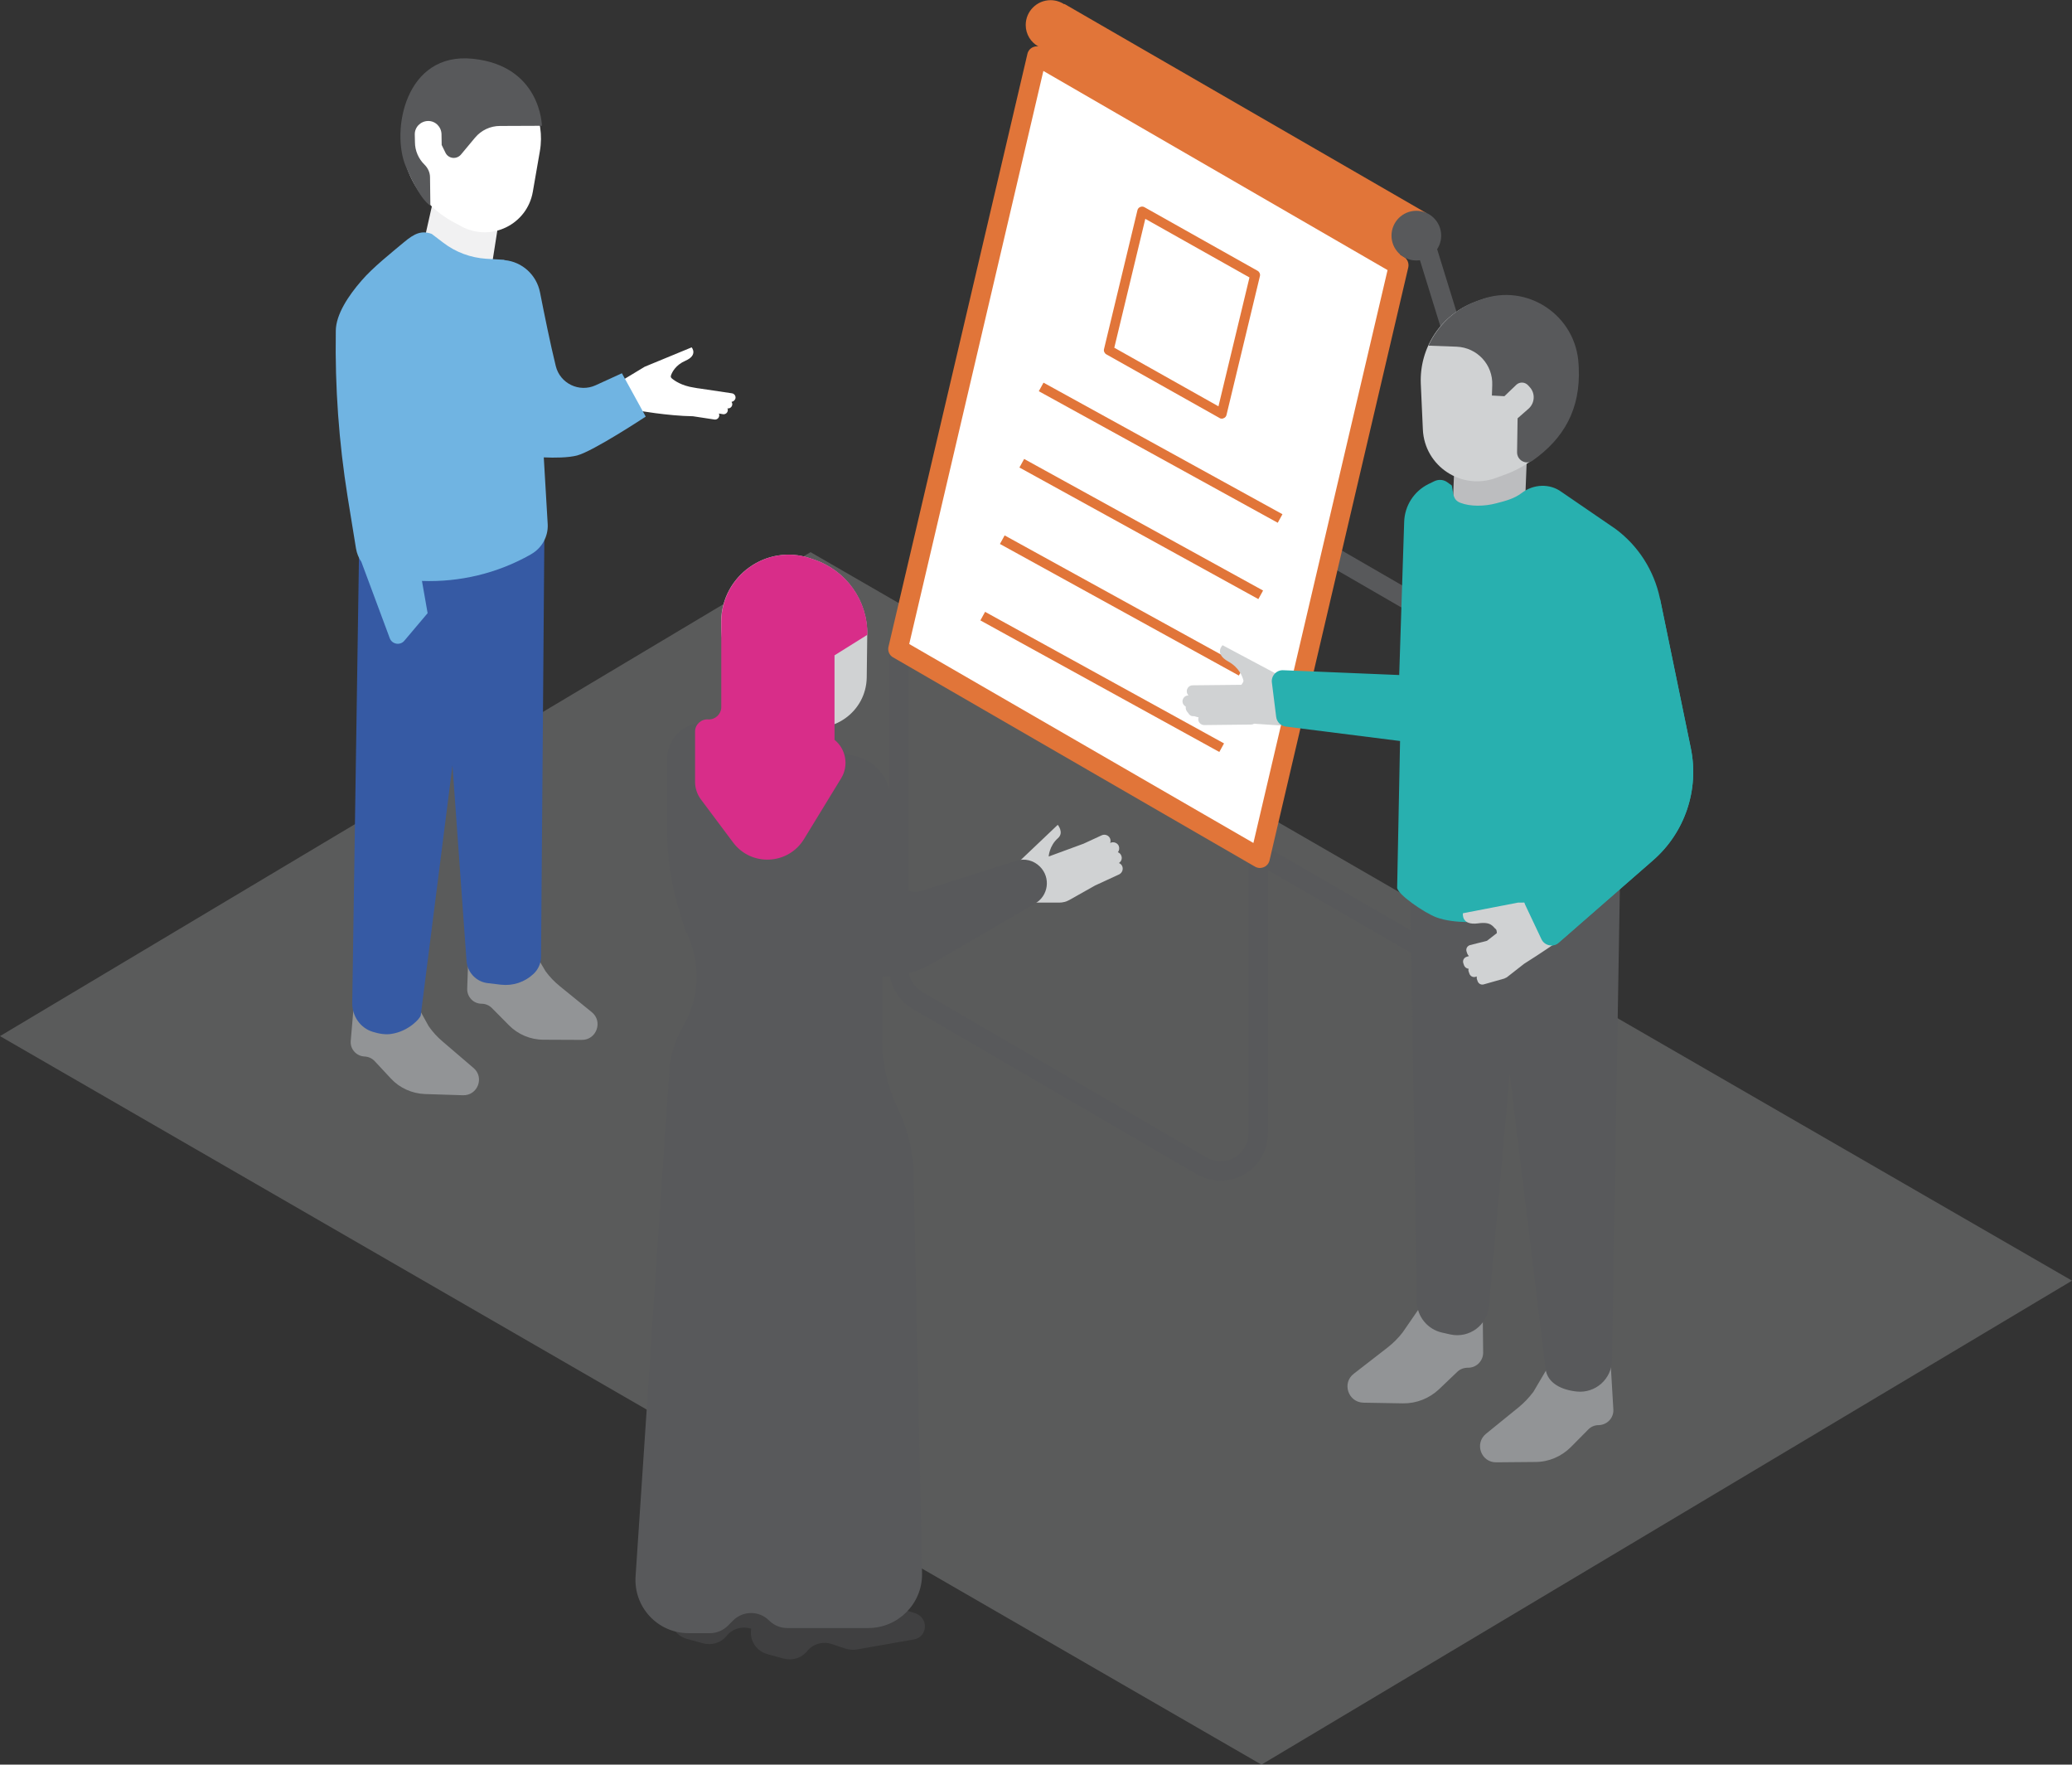 <svg id="hero" xmlns="http://www.w3.org/2000/svg" viewBox="0 0 1209.4 1029.7">
  <rect x="0" y="0" width="1209.4" height="1029.7" fill="#333333" stroke="none"/>
  <style>
    .st1{fill:#58595b}.st2{fill:#fff}.st3{fill:#e17539}.st5{fill:#929496}.st8{fill:#d0d2d3}.st10{fill:#28b0af}.st11{fill:#404041}
  </style>
  <path opacity=".29" fill="#bcbdbf" d="M736.3 1029.7L0 604.6l473.1-282.4 736.3 425.1z"/>
  <path class="st1" d="M712.4 689c-4.8 0-9.5-1.3-13.9-3.8l-165.8-96.5c-8.5-5-13.8-14.2-13.8-24.1v-187h11.3v187c0 5.9 3.1 11.3 8.2 14.3l165.8 96.5c5.1 3 11.2 3 16.4 0 5.1-3 8.2-8.3 8.2-14.3V499.8h11.3v161.3c0 10.1-5.2 19.1-13.8 24.1-4.4 2.5-9.1 3.8-13.9 3.8z"/>
  <path class="st1" d="M890 590.2c-4.8 0-9.6-1.3-13.9-3.8l-166.9-96.5c-8.6-5-13.9-14.2-13.9-24.1v-187h11.4v187c0 5.9 3.2 11.3 8.2 14.3l166.8 96.5c5.2 3 11.3 3 16.5 0 5.2-3 8.2-8.3 8.2-14.3V401h11.4v161.3c0 10.1-5.2 19.1-13.9 24.1-4.3 2.6-9.1 3.8-13.9 3.8z"/>
  <path class="st1" d="M912.2 408.1c-1 0-2-.3-2.9-.8L698.2 285.2c-1.2-.7-2.2-1.9-2.6-3.2L616 24.3c-.7-2.2.1-4.7 1.9-6.1 1.8-1.5 4.4-1.7 6.4-.5l211.2 122.1c1.2.7 2.2 1.9 2.6 3.2l79.6 257.7c.7 2.2-.1 4.7-1.9 6.1-1.1.9-2.4 1.3-3.6 1.3zM705.8 276.5l196.7 113.7-74.7-241.6L631.1 34.8l74.7 241.7z"/>
  <path class="st2" d="M735.4 500.7L524.2 378.6l81.1-346 211.1 122.1z"/>
  <path class="st2" d="M713.2 241.4l-66-37.1 19.5-81 66 37.1z"/>
  <path class="st3" d="M713.2 244.3c-.5 0-1-.1-1.4-.4l-66-37.1c-1.1-.6-1.7-1.9-1.4-3.1l19.5-81c.2-.9.8-1.6 1.6-1.9.8-.4 1.8-.3 2.5.1l66 37.1c1.1.6 1.7 1.9 1.4 3.1l-19.5 81c-.2.9-.8 1.6-1.6 1.9-.4.2-.8.3-1.1.3zm-62.8-41.4l60.8 34.2 18.1-75.2-60.8-34.2-18.1 75.2z"/>
  <path class="st3" d="M819.3 149.8l-2.2-1.3 15.4-24.2-211.2-122-.1.2c-2.3-1.5-5.1-2.4-8-2.4-8 0-14.5 6.5-14.5 14.5 0 5.4 3 10.1 7.4 12.5-1-.2-2.1 0-3.1.4-1.7.7-2.9 2.2-3.3 3.9l-81.1 346c-.6 2.4.5 5 2.7 6.2l211.2 122.1c.9.5 1.9.8 2.9.8.8 0 1.5-.2 2.3-.5 1.7-.7 2.9-2.2 3.3-3.9L822 156c.5-2.4-.5-4.9-2.7-6.2zm-87.7 342.1L530.7 375.8 609 41.4l200.9 116.2-78.3 334.3z"/>
  <circle class="st1" cx="826.7" cy="137.5" r="14.5"/>
  <path class="st2" d="M607.8 225.7l139.4 76.8"/>
  <path transform="rotate(-61.169 677.507 264.142)" class="st3" d="M674.6 184.5h5.7v159.2h-5.7z"/>
  <path class="st2" d="M596.4 270.3l139.4 76.8"/>
  <path transform="rotate(-61.164 666.144 308.713)" class="st3" d="M663.3 229.1h5.7v159.2h-5.7z"/>
  <g>
    <path class="st2" d="M585 314.9l139.4 76.8"/>
    <path transform="rotate(-61.164 654.76 353.304)" class="st3" d="M651.9 273.7h5.7v159.2h-5.7z"/>
  </g>
  <g>
    <path class="st2" d="M573.6 359.5l139.5 76.8"/>
    <path transform="rotate(-61.169 643.357 397.911)" class="st3" d="M640.5 318.3h5.7v159.2h-5.7z"/>
  </g>
  <g>
    <path class="st2" d="M429.3 232.3c.2-1.3-.7-2.6-2.1-2.8l-19.5-2.9h-.2c-.8-.1-1.5-.3-2.3-.4-7.5-1.1-11.7-4.2-13.2-5.5-.4-.4-.6-1-.4-1.5.6-1.9 2.7-6.2 8.5-8.7 7.5-3.3 3.6-7.8 3.6-7.8L376.3 214l-13.4 8.1 8.5 17.3s18.3 3.3 33.1 3.5l12.5 1.9c1.3.2 2.6-.7 2.8-2.1.1-.5 0-1-.2-1.4l2.4.4c1.3.2 2.6-.7 2.8-2.1.1-.5 0-.9-.2-1.3 1.3.2 2.6-.7 2.8-2.1.1-.6-.1-1.2-.4-1.7 1.1-.2 2.1-1 2.3-2.2z"/>
    <path d="M253.4 114.5l-5 22.2s-1.2 7.9 11.3 12.6c12.5 4.7 27.3 6.1 27.3 6.1l4.6-29.2-38.2-11.7z" fill="#f1f1f2"/>
    <path class="st5" d="M273.3 559.4l-.6 17.6c-.1 4.8 3.7 8.7 8.4 8.7 2.2 0 4.4.9 6 2.5l9.9 10c5.3 5.4 12.6 8.5 20.2 8.5l22.4.1c8.6.1 12.5-10.8 5.8-16.2l-18.6-15.1c-3.2-2.6-6-5.5-8.4-8.8l-7.7-13.1-37.4 5.8zM206.8 583l-2.1 24.6c-.3 4.7 3.4 8.7 8.1 8.9 2.2.1 4.3 1 5.9 2.7l9.5 10.2c5.1 5.5 12.3 8.7 19.8 9l22.2.7c8.6.3 12.7-10.4 6.2-15.9l-18.1-15.5c-3.1-2.6-5.8-5.6-8.1-8.9l-7.3-13.2-36.1-2.6z"/>
    <path d="M209.7 313.2l-4.1 272c-.1 7.7 4.7 14.7 12 16.9 3.5 1.1 7.4 1.8 10.9 1.2 10-1.5 16.9-9.1 17.1-10.9l18.5-145.7 8.2 114c.5 6.8 5.8 12.3 12.5 13l7.6.9c7 .8 13.9-1.5 19-6.3 2.8-2.6 4.4-6.3 4.4-10.1l2-252.6-108.1 7.6z" fill="#365aa4"/>
    <path class="st2" d="M264.7 129.6l4.8 2.6c17.2 9.1 38.2-1.2 41.5-20.3l4.1-23.6c3.3-18.8-6-37.5-22.9-46.3l-2.1-1.1c-22.7-11.8-50.3 1.8-54.6 27l-.3 1.6c-4.2 24.3 7.7 48.5 29.5 60.1z"/>
    <path class="st1" d="M251.2 119.9l-.2-16.4c0-2.8-1.2-5.4-3.2-7.4-3.5-3.4-5.6-8.2-5.6-13.1l-.1-4.5c-.1-4.3 3.4-7.8 7.7-7.9 4.3-.1 7.8 3.4 7.9 7.7l.1 6.3 2.2 4.5c1.8 3.7 6.8 4.1 9.3.8l8-9.6c3.6-4.3 8.9-6.8 14.5-6.8l24.5-.1s-.5-34.9-40.2-39.1-48 42.2-39.2 62.9 14.3 22.7 14.3 22.7z"/>
    <path d="M363 217.8l-15.3 7c-9.6 4.4-20.8-1-23.3-11.2-3.2-13-6.7-30.3-9.2-43-2-10.1-10.3-17.8-20.6-18.8v.1l-.3-.3-10.5-.6c-9.1-.6-17.8-3.8-25.1-9.4l-6.7-5.1c-5.8-2.1-9.9-.5-16.4 5-6.4 5.4-18.2 14.7-24.7 22.4-7.4 8.5-14.8 19.5-14.9 29.1v.8c-.5 32.2 1.8 64.3 6.9 96.1l4.9 30.2c.5 2.8 1.5 5.4 3.1 7.7l16.6 44.6c1.3 3.6 6.1 4.4 8.5 1.5l13.6-16.1-3.3-18.8c22 .8 44-4.4 63.4-15.4l.3-.2c6.2-3.5 10-10.2 9.7-17.3l-2.3-39.2c6.4.3 14.3.2 19.4-1.1 9.5-2.5 40.1-22.7 40.1-22.7L363 217.8z" fill="#70b4e2"/>
  </g>
  <g>
    <path class="st8" d="M759.2 403.9l-14.8-11-30.8-16.4s-5.1 4.8 3.3 9.5c6.5 3.6 8.4 9 8.9 11.2.1.5-.6 1.6-1.2 2.4l-28.5.3c-1.9 0-3.4 1.6-3.4 3.5 0 .9.4 1.8 1 2.4h-.1c-1.9 0-3.4 1.6-3.4 3.5 0 1.3.8 2.4 1.9 3v.4c-.1 1.3.5 2.4 1.4 3.3.6 1.2 1.7 2 3.1 1.9h.5c.8.3 1.6.5 2.5.7-.1.3-.2.7-.2 1.1 0 1.9 1.6 3.4 3.5 3.4l27.4-.3c.6 0 1.2-.2 1.7-.5 9.2.7 15.4 1 15.4 1l11.8-19.4z"/>
    <path class="st5" d="M865.5 771.1l.2 18.2c0 4.9-4 8.9-8.9 8.8-2.3 0-4.6.8-6.2 2.4L840 810.6c-5.7 5.4-13.2 8.4-21.1 8.3l-23.1-.4c-8.9-.2-12.7-11.5-5.6-16.9l19.6-15.2c3.3-2.6 6.3-5.5 8.9-8.9L828 764l37.5 7.1M940.2 797.1l1.5 25.5c.2 4.9-3.7 8.9-8.6 9-2.3 0-4.5.9-6.1 2.6l-10.1 10.2c-5.5 5.5-12.9 8.7-20.7 8.7l-22.9.2c-8.8.1-12.8-11-6-16.6l19.1-15.5c3.2-2.6 6.1-5.7 8.6-9l7.9-13.4 37.3-1.7"/>
    <path class="st1" d="M823.2 524.9l3.8 234.6c.1 8.7 6.2 16.2 14.7 18.1l4.9 1.1c11 2.4 21.7-5.5 22.5-16.8l12.1-135.2 20.9 172c1.1 8.6 9.6 12.4 18.3 13.3 10.8 1.1 20.3-7.3 20.5-18.2l4.6-275.6-122.3 6.7z"/>
    <path fill="#bcbdbf" d="M849.3 261l-1.7 43.9 41.9 5.6 2.3-58.8z"/>
    <path class="st8" d="M879.1 276.7l-5.7 2.1c-20.2 7.6-42-6.7-42.9-28.3l-1.2-26.5c-.9-21.2 11.9-40.5 31.8-47.8l2.4-.9c26.6-9.8 55.1 9.2 56.4 37.5l.1 1.8c1.2 27.4-15.3 52.5-40.9 62.1z"/>
    <path class="st10" d="M986.9 436.6l-18-87.3c-3.4-16.3-12.6-30.8-26-40.7l-31.4-21.5c-6.9-5.1-16.3-4.7-23.2.5-4.5 3.5-10 4.8-15 6.1-6.7 1.8-15 2-20.9-.3-4.5-1.7-4-5.4-5-10.1l-2.5-1.8c-2.2-1.7-5.2-1.9-7.7-.7l-3.5 1.7c-8.4 4.2-13.8 12.6-14.1 22l-2.9 89.4-67.5-2.8c-4.1-.3-7.4 3.3-6.8 7.3l2.5 20c.4 3 2.8 5.3 5.8 5.6l66.5 8.4-1.7 85.5c-.1 3.8 15.9 14.8 22.9 17.4 10.6 4 27 2.5 27 2.5l28.2-2.4 6 12.6c1.8 3.9 6.9 4.9 10.1 2.1l55-48c18.8-16.2 27.2-41.3 22.2-65.5z"/>
    <path class="st1" d="M885.5 263.8c-.1 4.7 5.1 7.7 9 5 18.4-12.9 28.1-30.2 27-54.2l-.1-1.8c-1.3-28.8-30.1-48-57.1-38l-2.5.9c-12.7 4.7-22.6 14.2-28 26l16.4.6c12 .5 21.3 10.5 20.8 22.5l-.2 6 7.3.4 7.1-6.8c2-1.7 4.9-1.5 6.7.4l1 1.1c3.3 3.6 3 9.2-.6 12.5l-6.5 5.7-.3 19.7z"/>
    <path class="st8" d="M889.6 562.4c10.8-6.8 18.2-12 18.2-12l-2.3-23.9-19.5.2-32.1 6.2s-1.2 7.3 8.9 5.9c7.8-1.1 8.5 2 10.4 3.5.3.3.5 1.3.5 2.2l-5.8 4.5-9.9 2.5c-1.6.5-2.5 2.1-2 3.7l.4 1.2c.2.6.6 1.1 1 1.5l-1.3.4c-1.6.5-2.5 2.1-2 3.7l.4 1.2c.4 1.2 1.5 2 2.7 2.1-.1.5-.2 1 0 1.5l.4 1.2c.5 1.6 2.1 2.5 3.7 2l.7-.2c-.1.4-.1.9 0 1.4l.4 1.2c.5 1.6 2.1 2.5 3.7 2l12-3.4c.1 0 .2-.1.3-.2.4-.1.7-.3 1.1-.5l10.1-7.9z"/>
    <path class="st10" d="M941.4 403.1l6.4 30.8c3.5 17.1-2 34.8-14.6 46.8l-41.6 39.8c-2 1.9-2.6 4.9-1.4 7.4l9.5 20.1c1.8 3.9 6.9 4.9 10.1 2.1l55-48c18.7-16.3 27.1-41.4 22.1-65.6l-18-87.3"/>
  </g>
  <g>
    <path class="st8" d="M655 505.4c-.4-.9-1.1-1.5-1.9-1.8 1.5-1 2.1-2.8 1.3-4.5-.4-.9-1.1-1.5-1.9-1.8.8-1 1-2.4.5-3.7-.8-1.8-3-2.6-4.8-1.8l-.2.1c.3-.9.3-1.8-.1-2.7-.8-1.8-3-2.6-4.8-1.8l-10.6 4.9-20.4 7.5s.3-6.2 5.4-10.7c3.7-3.2-.1-7.8-.1-7.8L593.5 504c-2.2 2.3-5.1 3.7-8.3 3.8l4.3 18.9h28.7c2.1 0 4.1-.5 5.9-1.5l15.1-8.5 14.1-6.5c1.7-.9 2.5-3 1.7-4.8z"/>
    <path class="st11" d="M399.2 926.6l49.6-6.1 38.2 11.9c8.2 2.6 7.7 14-.8 15.4l-33 5.8c-2.3.4-4.6.2-6.8-.5l-7.7-2.6c-5.3-1.8-11.2-.2-14.6 4.1-3.2 4-8.6 5.7-13.8 4.3l-9.2-2.5c-8.2-2.2-12.3-11.2-8.3-18.4l6.4-11.4z"/>
    <path class="st8" d="M461.1 421.2l5.4 1.8c19.2 6.6 39.1-7.5 39.4-27.7l.3-24.9c.3-19.9-12.3-37.6-31.2-43.9l-2.3-.8c-25.2-8.4-51.4 10.1-51.8 36.8v1.7c-.3 25.6 15.9 48.7 40.2 57z"/>
    <path class="st11" d="M446.2 935.5l49.6-6.1 38.2 11.9c8.2 2.6 7.7 14-.8 15.4l-33 5.8c-2.3.4-4.6.2-6.8-.5l-7.7-2.6c-5.3-1.8-11.2-.2-14.6 4.1-3.2 4-8.6 5.7-13.8 4.3l-9.2-2.5c-8.2-2.2-12.3-11.2-8.3-18.4l6.4-11.4z"/>
    <path class="st1" d="M415.1 422.2l83.7 18.9c12.3 2.6 21 13.4 21 26v39c0 9.7 9.4 16.6 18.6 13.6l54.7-17.4c4.9-1.6 10.2-.3 13.9 3.4 6.4 6.4 5 17-2.8 21.5l-59.5 34.7c-9.1 5.3-19.4 8.1-29.8 8.1v36.7c0 14 3.2 27.7 9.2 40.3 6.1 12.6 9.2 26.3 9.2 40.3l4.9 231.3c0 17.4-14.1 31.4-31.4 31.4h-47.4c-3.9 0-7.7-1.6-10.5-4.4-5.8-5.8-15.2-5.8-21 0l-3 3c-2.8 2.8-6.6 4.4-10.5 4.4h-12.5c-18.1 0-32.3-15.4-30.9-33.5l19.7-295.6c.7-8.7 3.4-17.2 7.9-24.8 10.3-17.3 10.7-38.8 1.2-56.6l-3.8-12.7c-4.4-14.6-6.6-29.9-6.6-45.2V443c0-7.3 3.7-14.1 9.8-18 4.7-2.9 10.4-4 15.9-2.8z"/>
    <path d="M405.7 426.9v29.3c0 3.7 1.2 7.4 3.5 10.4l18.7 25c10.6 14.2 32.2 13.1 41.4-2l21.7-35.5c4.5-7.4 2.8-17-3.9-22.4v-49.3l19.2-12c.3-19.9-12.3-37.6-31.2-43.9l-2.3-.8c-25.2-8.4-51.4 10.1-51.8 36.8v50.1c0 4.1-3.5 7.4-7.6 7.2-4.2-.3-7.7 3-7.7 7.1z" fill="#d82d89"/>
  </g>
</svg>
